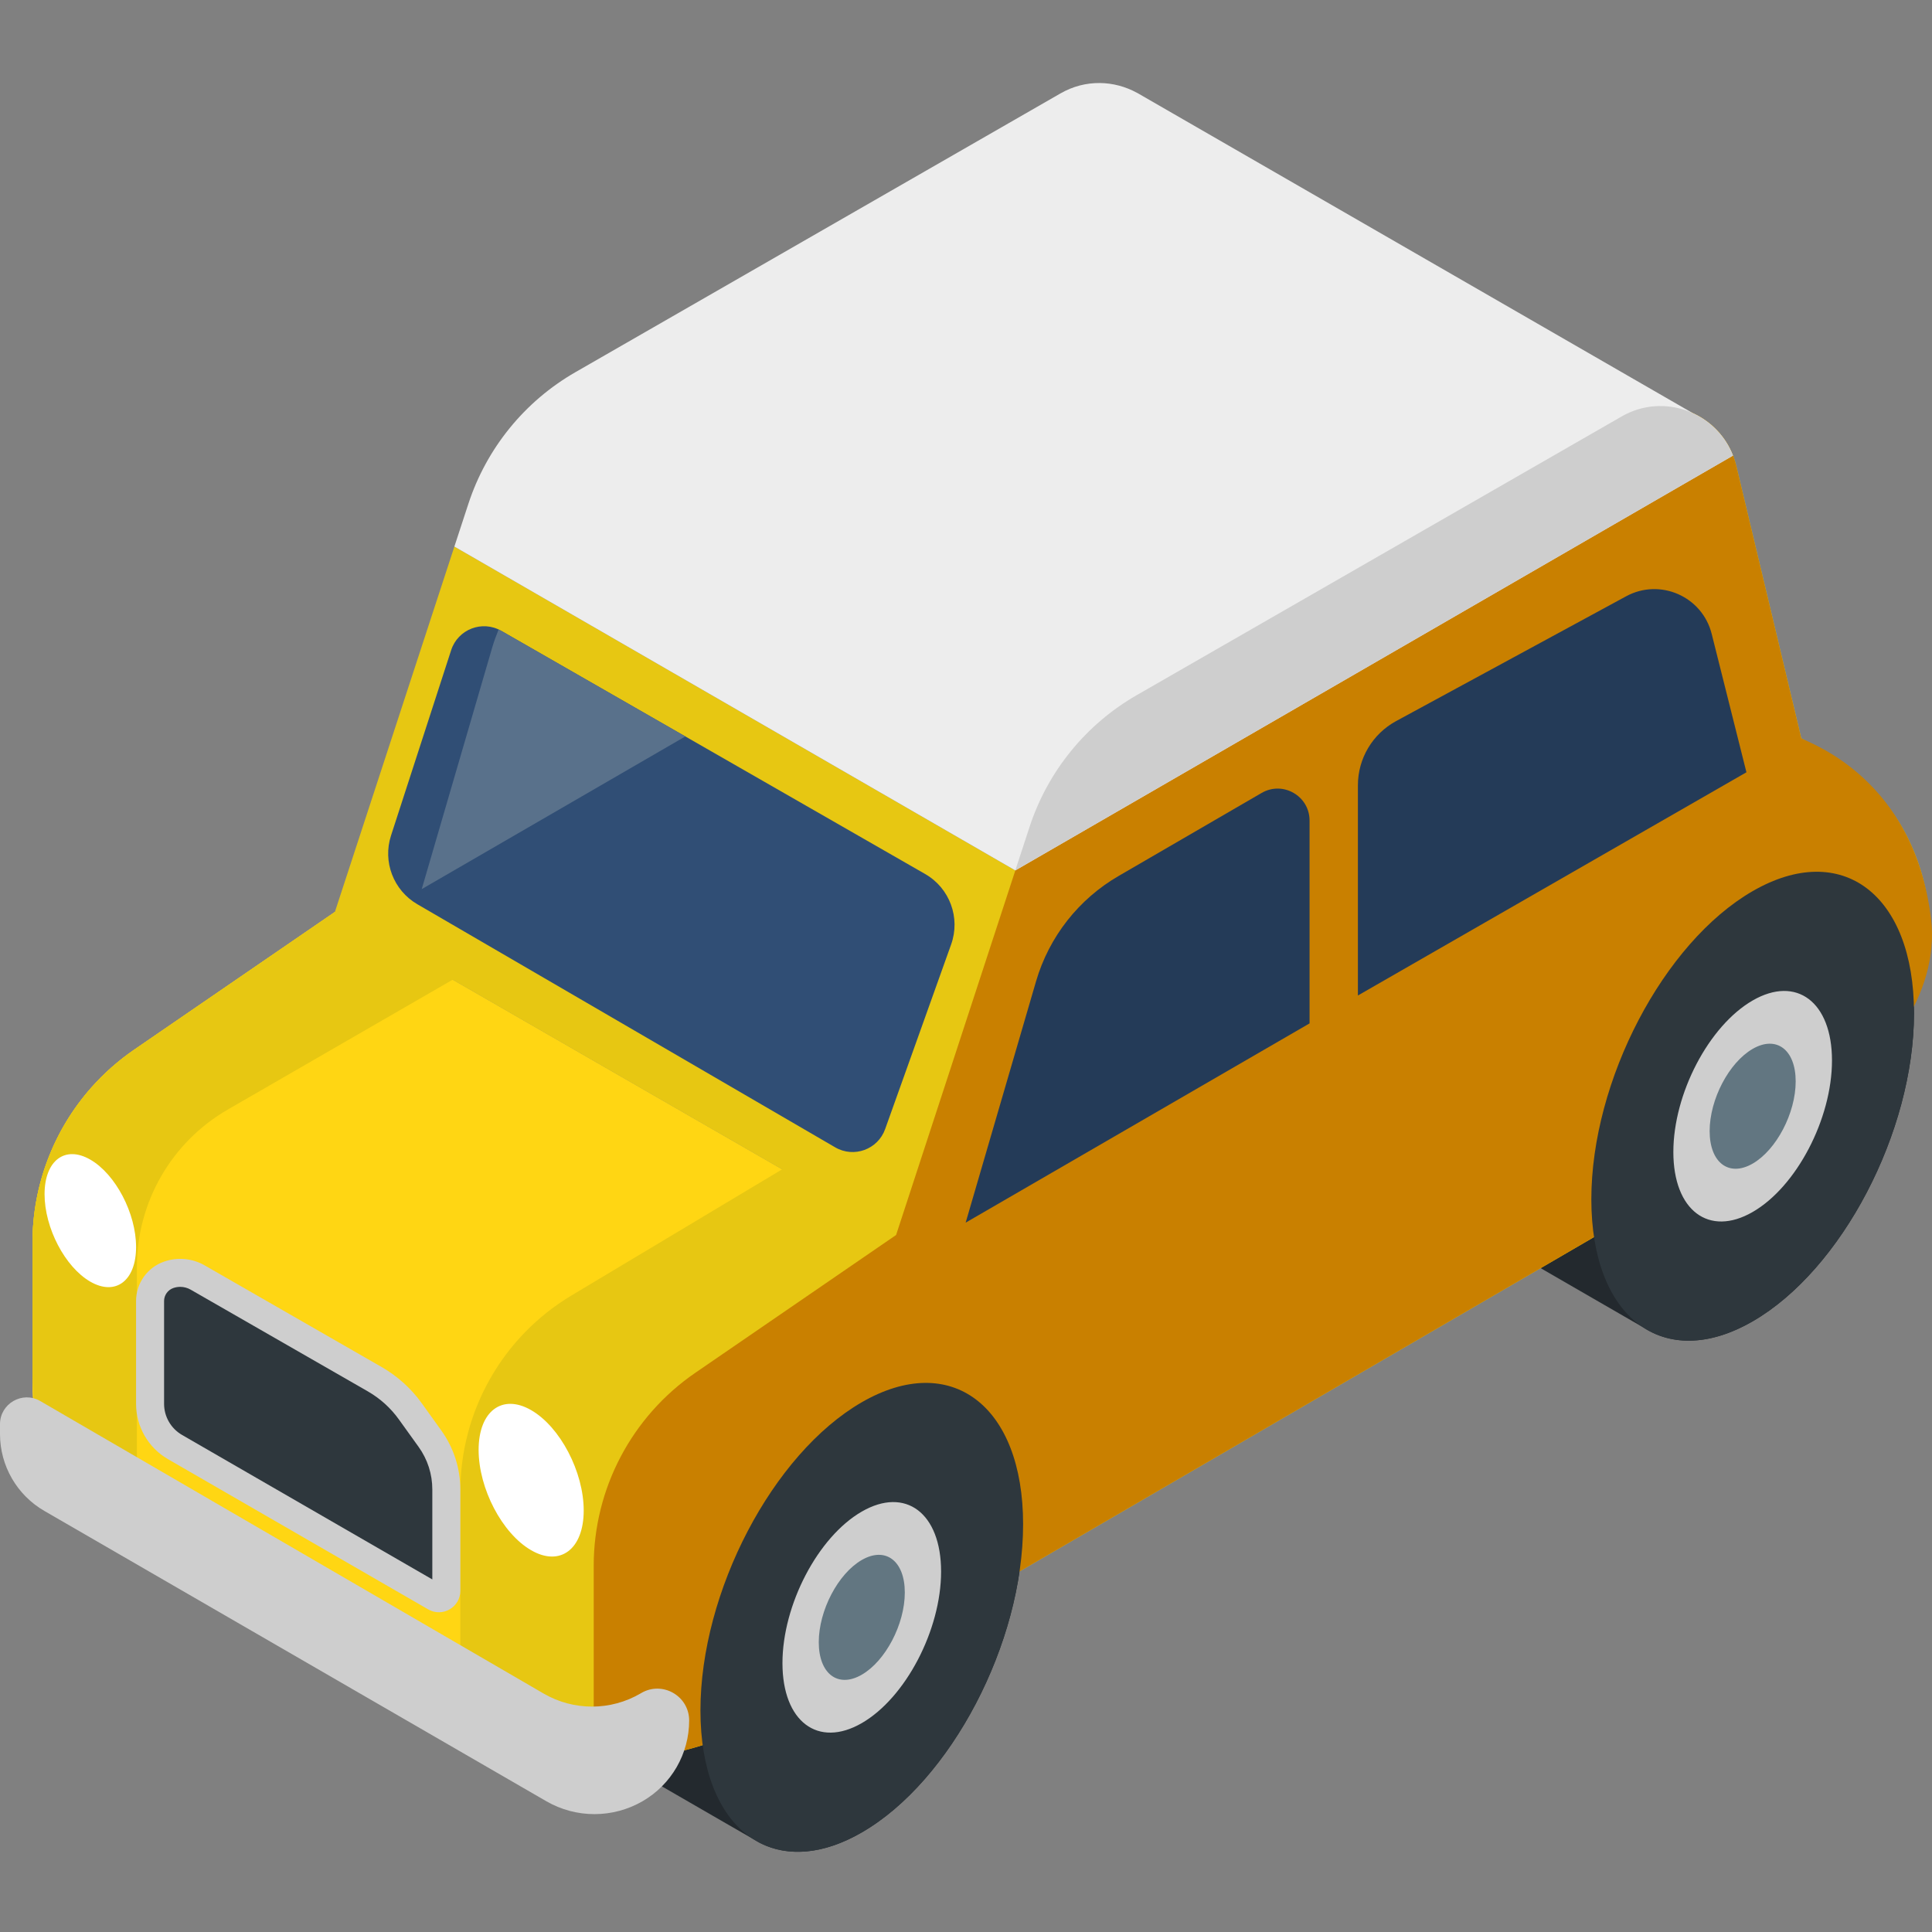 <svg width="120" height="120" viewBox="0 0 120 120" fill="none" xmlns="http://www.w3.org/2000/svg">
<rect x="0" y="0" width="120" height="120" fill="#808080" stroke="none"/>
<g id="Car" clip-path="url(#clip0_2202_2243)">
<path id="Vector" d="M5.677 67.545C6.455 66.668 7.343 65.879 8.33 65.201L20.8 56.644L45.398 70.803L55.658 76.708L38.604 109.367C34.083 109.72 29.48 108.735 25.415 106.395L8.608 96.722C6.715 95.632 5.167 94.107 4.047 92.317L3.781 92.455C2.645 90.489 2.018 88.228 2.018 85.876V77.192C2.017 73.597 3.346 70.175 5.677 67.545Z" fill="#FFD613"/>
<path id="Vector_2" d="M88.326 74.512L100.625 65.86C102.434 61.339 105.448 57.321 108.862 55.349C114.396 52.155 118.882 55.546 118.882 62.924C118.882 70.303 114.396 78.874 108.862 82.07C106.239 83.584 103.853 83.617 102.067 82.449L88.326 74.512Z" fill="#23292E"/>
<path id="Vector_3" d="M47.215 114.475C47.049 114.391 32.992 106.26 32.992 106.26L45.289 97.608C47.098 93.086 50.112 89.068 53.526 87.097C59.061 83.902 63.547 87.293 63.547 94.672C63.547 102.05 59.061 110.622 53.526 113.816C51.134 115.198 48.939 115.346 47.216 114.476L47.215 114.475Z" fill="#23292E"/>
<path id="Vector_4" d="M5.677 67.545C6.455 66.668 7.343 65.879 8.33 65.201L20.8 56.644L45.398 70.803L55.658 76.708L38.604 109.367C34.083 109.72 29.48 108.735 25.415 106.395L8.608 96.722C6.715 95.632 5.167 94.107 4.047 92.317L3.781 92.455C2.645 90.489 2.018 88.228 2.018 85.876V77.192C2.017 73.597 3.346 70.175 5.677 67.545Z" fill="#FFD613"/>
<path id="Vector_5" d="M5.677 67.545C6.455 66.668 7.343 65.879 8.33 65.201L20.8 56.644L28.223 33.948L63.063 54.064L63.947 51.362C65.07 47.928 67.47 44.977 70.604 43.177L100.727 25.864C103.53 24.255 107.092 25.793 107.843 28.937L111.879 45.852C114.813 47.605 117.18 49.136 118.679 52.43C121.597 58.848 118.818 65.313 112.868 68.771L48.308 106.342C45.29 108.095 41.971 109.101 38.606 109.364L38.605 109.367C38.03 109.412 37.452 109.436 36.876 109.437V109.435C34.066 109.442 31.256 108.935 28.592 107.909V92.644C28.592 87.645 31.221 83.014 35.515 80.452L48.577 72.632L28.113 60.853L14.15 68.915C10.656 70.932 8.503 74.661 8.503 78.697V96.767C6.514 95.597 3.782 92.019 3.782 92.019C2.648 90.057 2.018 87.705 2.018 85.44V77.192C2.017 73.597 3.346 70.175 5.677 67.545C3.346 70.175 6.455 66.668 5.677 67.545Z" fill="#E7C712"/>
<path id="Vector_6" d="M119.94 57.073C120.505 61.735 116.971 66.386 112.868 68.771L48.308 106.342C44.774 108.396 40.826 109.427 36.876 109.437V97.255C36.876 92.463 39.237 87.978 43.189 85.266L55.658 76.708L63.948 51.362C65.071 47.927 67.47 44.977 70.604 43.177L100.727 25.864C103.53 24.255 107.092 25.793 107.843 28.937L111.879 45.852C112.446 46.191 118.882 48.336 119.94 57.073Z" fill="#C98000"/>
<path id="Vector_7" d="M29.09 31.298C30.221 27.84 32.592 24.924 35.747 23.113L65.87 5.801C67.424 4.908 69.21 4.987 70.623 5.767L70.626 5.765L70.672 5.792C70.681 5.797 70.689 5.802 70.697 5.806L105.147 25.664C106.251 26.169 107.168 27.084 107.639 28.298L63.063 54.064L28.222 33.948L29.09 31.298Z" fill="#EDEDED"/>
<path id="Vector_8" d="M63.063 54.063L63.947 51.362C65.079 47.905 67.45 44.989 70.604 43.177L100.727 25.865C103.332 24.369 106.589 25.595 107.639 28.298L63.063 54.063Z" fill="#CECECE"/>
<path id="Vector_9" d="M43.506 106.241C43.506 113.621 47.993 117.012 53.526 113.816C59.061 110.621 63.547 102.05 63.547 94.672C63.547 87.293 59.061 83.902 53.526 87.097C47.993 90.292 43.506 98.863 43.506 106.241Z" fill="#2E373D"/>
<path id="Vector_10" d="M48.6 103.301C48.6 106.929 50.805 108.596 53.526 107.026C56.247 105.455 58.453 101.24 58.453 97.613C58.453 93.984 56.247 92.317 53.526 93.888C50.805 95.458 48.6 99.673 48.6 103.301Z" fill="#CECECE"/>
<path id="Vector_11" d="M50.855 102C50.855 103.967 52.05 104.872 53.526 104.019C55.002 103.167 56.199 100.882 56.199 98.914C56.199 96.946 55.002 96.042 53.526 96.894C52.05 97.746 50.855 100.031 50.855 102Z" fill="#627681"/>
<path id="Vector_12" d="M98.841 74.495C98.841 81.874 103.327 85.265 108.862 82.07C114.395 78.874 118.882 70.303 118.882 62.924C118.882 55.546 114.395 52.154 108.862 55.349C103.327 58.544 98.841 67.116 98.841 74.495Z" fill="#2E373D"/>
<path id="Vector_13" d="M103.935 71.554C103.935 75.182 106.141 76.849 108.862 75.278C111.583 73.708 113.788 69.493 113.788 65.866C113.788 62.237 111.583 60.57 108.862 62.141C106.141 63.712 103.935 67.927 103.935 71.554Z" fill="#CECECE"/>
<path id="Vector_14" d="M106.189 70.252C106.189 72.219 107.386 73.124 108.862 72.273C110.338 71.42 111.533 69.134 111.533 67.167C111.533 65.199 110.338 64.295 108.862 65.147C107.386 65.999 106.189 68.285 106.189 70.252Z" fill="#627681"/>
<path id="Vector_15" d="M57.461 54.285L31.133 39.182C29.95 38.503 28.442 39.085 28.022 40.383L24.287 51.898C23.76 53.525 24.439 55.301 25.919 56.162L51.876 71.264C53.037 71.939 54.527 71.395 54.978 70.129L59.076 58.663C59.669 57.005 58.988 55.161 57.461 54.285Z" fill="#304E75"/>
<path id="Vector_16" d="M59.978 75.941L64.35 60.954C65.157 58.188 67 55.84 69.495 54.399L78.364 49.25C79.686 48.485 81.339 49.44 81.339 50.967V63.565L59.978 75.941Z" fill="#243B58"/>
<path id="Vector_17" d="M26.194 55.225L30.566 40.239C30.678 39.854 30.816 39.478 30.967 39.11C31.022 39.136 31.079 39.151 31.133 39.182L42.567 45.741L26.194 55.225Z" fill="#59718B"/>
<path id="Vector_18" d="M84.342 61.832V48.773C84.342 47.111 85.252 45.583 86.712 44.79L101.001 37.037C103.11 35.893 105.732 37.044 106.316 39.372L108.474 47.968L84.342 61.832Z" fill="#243B58"/>
<path id="Vector_19" d="M29.728 90.054C29.728 92.456 31.189 95.248 32.992 96.288C34.794 97.329 36.255 96.224 36.255 93.821C36.255 91.418 34.794 88.628 32.992 87.587C31.189 86.547 29.728 87.651 29.728 90.054Z" fill="white"/>
<path id="Vector_20" d="M2.768 74.175C2.768 76.268 4.039 78.7 5.609 79.606C7.18 80.512 8.452 79.55 8.452 77.457C8.452 75.363 7.18 72.932 5.609 72.026C4.039 71.12 2.768 72.081 2.768 74.175Z" fill="white"/>
<path id="Vector_21" d="M28.592 98.807V92.518C28.592 91.203 28.179 89.922 27.413 88.854L26.196 87.159C25.536 86.239 24.685 85.472 23.703 84.908L12.708 78.593C11.94 78.153 11.018 78.069 10.184 78.364C9.145 78.729 8.451 79.709 8.451 80.81V87.194C8.451 88.612 9.208 89.923 10.436 90.632L26.594 99.961C27.482 100.473 28.592 99.833 28.592 98.807Z" fill="#CECECE"/>
<path id="Vector_22" d="M11.194 79.929C11.046 79.929 10.901 79.954 10.762 80.003C10.421 80.124 10.191 80.448 10.191 80.81V87.194C10.191 87.989 10.618 88.728 11.306 89.126L26.852 98.101V92.518C26.852 91.562 26.558 90.645 26 89.868L24.783 88.174C24.264 87.45 23.61 86.86 22.838 86.416L11.841 80.102C11.646 79.99 11.421 79.929 11.194 79.929Z" fill="#2E373D"/>
<path id="Vector_23" d="M42.805 106.864C42.805 108.932 41.7 110.845 39.909 111.878C38.064 112.944 35.791 112.946 33.944 111.884L2.768 93.854C1.056 92.87 8.7738e-05 91.046 8.7738e-05 89.072V88.459C8.7738e-05 87.177 1.391 86.377 2.499 87.021L33.784 105.2C35.642 106.272 37.932 106.266 39.785 105.184L39.831 105.156C41.148 104.387 42.805 105.338 42.805 106.864Z" fill="#CECECE"/>
</g>
<defs>
<clipPath id="clip0_2202_2243">
<rect width="120" height="120" fill="white" transform="matrix(-1 0 0 1 120 0)"/>
</clipPath>
</defs>
</svg>
